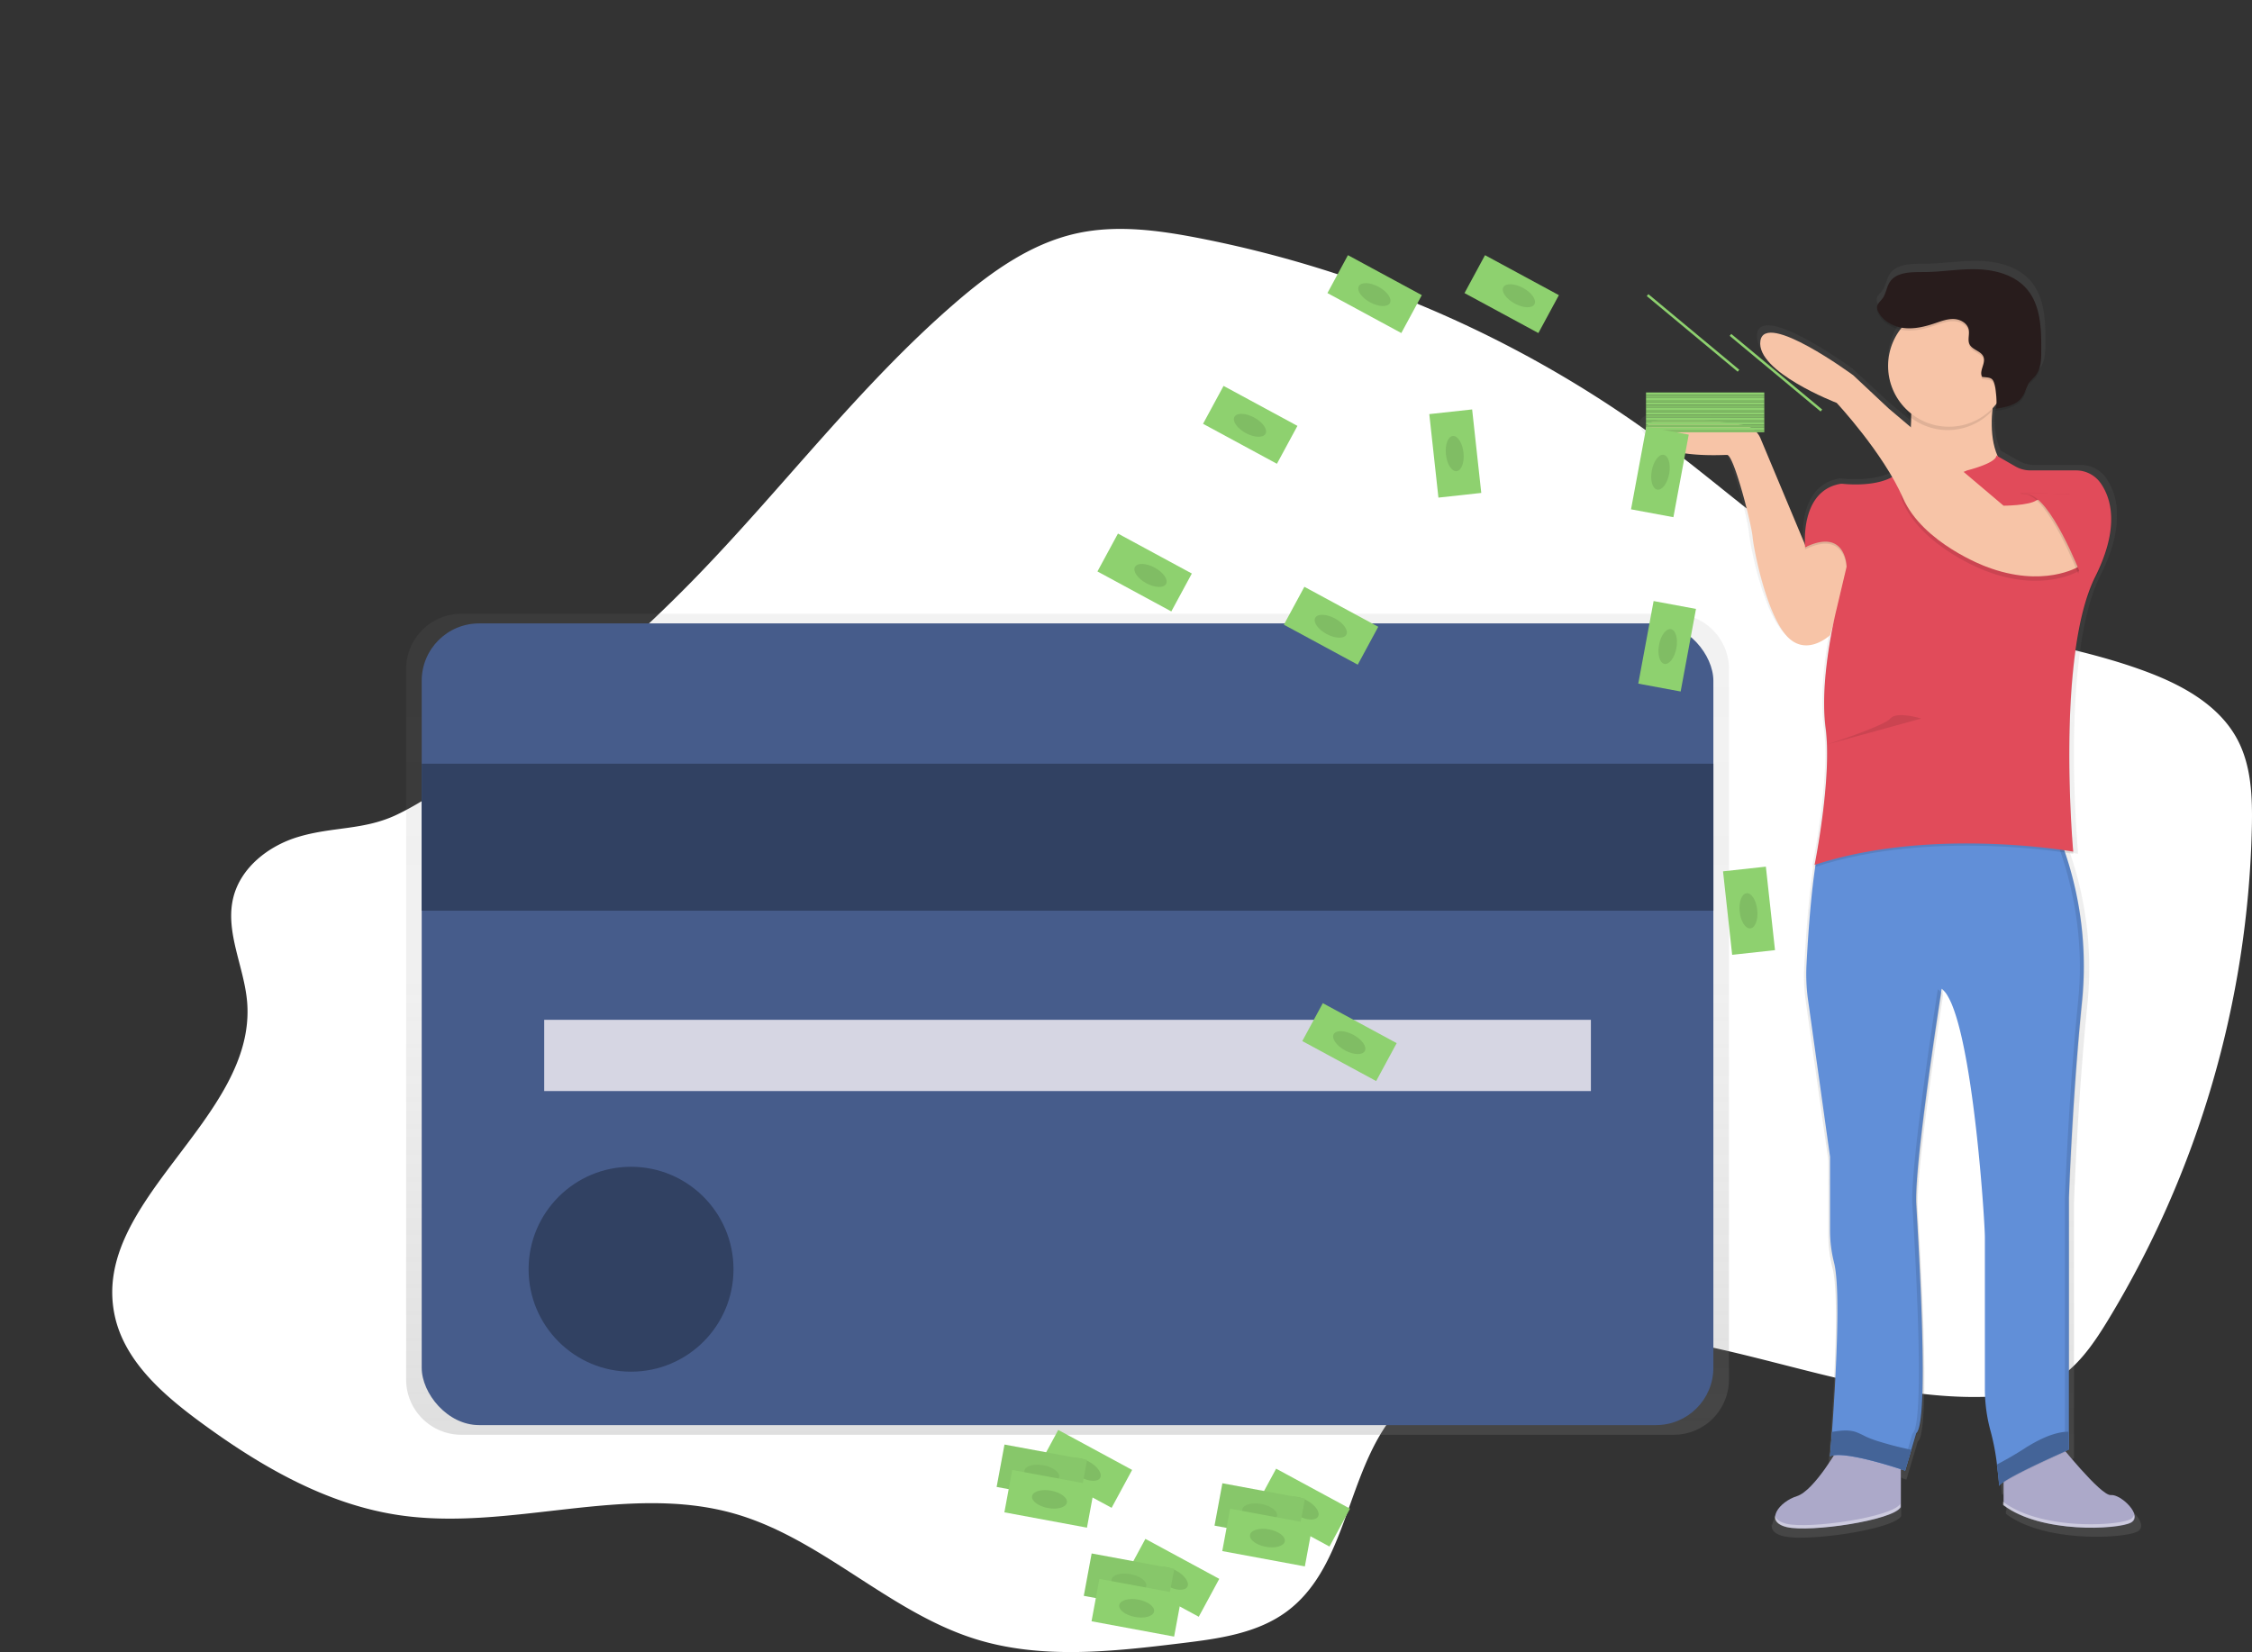 <?xml version="1.0" encoding="UTF-8" standalone="no"?>
<svg
   xmlns:dc="http://purl.org/dc/elements/1.1/"
   xmlns:cc="http://creativecommons.org/ns#"
   xmlns:rdf="http://www.w3.org/1999/02/22-rdf-syntax-ns#"
   xmlns:svg="http://www.w3.org/2000/svg"
   xmlns="http://www.w3.org/2000/svg"
   xmlns:xlink="http://www.w3.org/1999/xlink"
   xmlns:sodipodi="http://sodipodi.sourceforge.net/DTD/sodipodi-0.dtd"
   xmlns:inkscape="http://www.inkscape.org/namespaces/inkscape"
   id="158d9566-b2be-4f0f-bcdd-c9ed3d10c246"
   data-name="Layer 1"
   width="974"
   height="714.52"
   viewBox="0 0 974 714.52"
   version="1.1"
   sodipodi:docname="undraw_make_it_rain.svg"
   inkscape:version="0.92.4 (5da689c313, 2019-01-14)">
  <rect x="0" y="0" width="974" height="714.52" fill="#333333" stroke="none"/>
  <sodipodi:namedview
     pagecolor="#ffffff"
     bordercolor="#666666"
     borderopacity="1"
     objecttolerance="10"
     gridtolerance="10"
     guidetolerance="10"
     inkscape:pageopacity="0"
     inkscape:pageshadow="2"
     inkscape:window-width="2256"
     inkscape:window-height="1425"
     id="namedview329"
     showgrid="false"
     inkscape:zoom="1.8684118"
     inkscape:cx="755.52402"
     inkscape:cy="400.38497"
     inkscape:window-x="-9"
     inkscape:window-y="-9"
     inkscape:window-maximized="1"
     inkscape:current-layer="158d9566-b2be-4f0f-bcdd-c9ed3d10c246" />
  <defs
     id="defs10">
    <linearGradient
       id="0716a939-3e70-42e2-b2a4-62d4623bb7b7"
       x1="574.72"
       y1="713.31"
       x2="574.72"
       y2="358.2"
       gradientUnits="userSpaceOnUse">
      <stop
         offset="0"
         stop-color="gray"
         stop-opacity="0.25"
         id="stop2" />
      <stop
         offset="0.54"
         stop-color="gray"
         stop-opacity="0.12"
         id="stop4" />
      <stop
         offset="1"
         stop-color="gray"
         stop-opacity="0.1"
         id="stop6" />
    </linearGradient>
    <linearGradient
       id="246fdb29-47ea-4475-84d7-0cdffd1436cc"
       x1="2975.38"
       y1="757.78"
       x2="2975.38"
       y2="205.6"
       gradientTransform="matrix(-1, 0, 0, 1, 3906, 0)"
       xlink:href="#0716a939-3e70-42e2-b2a4-62d4623bb7b7" />
  </defs>
  <title
     id="title12">make_it_rain</title>
  <path
     d="M241.9,454.74c-12.81,3.87-24.8,13.24-28,26.24-3.66,14.94,4.78,30,6,45.34,3.94,50.26-67.56,85.72-57.36,135.09,4.05,19.63,20.42,34.07,36.55,46,25.84,19.05,54.51,35.88,86.26,40.63,48.19,7.22,98.54-14,145.38-.59,37.78,10.82,66.69,42.53,104.21,54.23,28.56,8.91,59.33,5.4,89,1.79,16-1.94,32.76-4.18,45.67-13.78,24-17.87,25.51-53.16,41.58-78.45,24.82-39,79.24-46.66,124.87-39.08S926,698.4,972.23,696.88c9.88-.33,20-1.67,28.62-6.52,10.48-5.89,17.56-16.27,23.82-26.54a429.45,429.45,0,0,0,62.27-213.39c.27-12.95-.19-26.46-6.28-37.89-7.7-14.46-23.09-23.11-38.41-28.93-36.79-14-77.43-16.29-113.48-32.08C894,336.3,865.84,309.59,835.56,286.7a496.49,496.49,0,0,0-204.49-91.07c-17.39-3.36-35.44-5.76-52.72-1.88-19.91,4.47-37.07,16.88-52.5,30.24-41.05,35.54-73.95,79.39-111.78,118.34a636.39,636.39,0,0,1-84.92,73.23c-14,10.09-28.88,22.07-44.48,29.53C270.39,451.91,257,450.19,241.9,454.74Z"
     transform="translate(-113 -92.74)"
     fill="#465c8b"
     opacity="0.2"
     id="path14"
     style="opacity:1;fill:#ffffff;fill-opacity:1" />
  <path
     d="M836.89,358.2H312.55a23.89,23.89,0,0,0-23.89,23.89V689.42a23.89,23.89,0,0,0,23.89,23.89H836.89a23.89,23.89,0,0,0,23.89-23.89V382.09A23.89,23.89,0,0,0,836.89,358.2Z"
     transform="translate(-113 -92.74)"
     fill="url(#0716a939-3e70-42e2-b2a4-62d4623bb7b7)"
     id="path88" />
  <rect
     x="182.39"
     y="269.64"
     width="558.65"
     height="346.75"
     rx="24.81"
     ry="24.81"
     fill="#465c8b"
     id="rect90" />
  <rect
     x="182.39"
     y="330.32"
     width="558.65"
     height="63.57"
     fill="#465c8b"
     id="rect92" />
  <rect
     x="182.39"
     y="330.32"
     width="558.65"
     height="63.57"
     opacity="0.3"
     id="rect94" />
  <rect
     x="235.37"
     y="441.09"
     width="452.7"
     height="30.82"
     fill="#d6d6e3"
     id="rect96" />
  <circle
     cx="272.93"
     cy="548.97"
     r="44.31"
     fill="#465c8b"
     id="circle98" />
  <circle
     cx="272.93"
     cy="548.97"
     r="44.31"
     opacity="0.3"
     id="circle100" />
  <path
     d="M822.28,276.88a9.7,9.7,0,0,0,4.27,5.4c9.19,6.07,29.17,4.78,31.57,4.78.51,0,1.18.91,1.92,2.44,3.53,7.28,9,28.62,9.37,33.42.49,5.81,5.89,33,14.73,43.13.27.31.54.6.8.87,8.67,8.71,18.84-.87,18.84-.87l1.46-5.07c-.41,2-.87,4.33-1.33,6.94-.23,1.31-.46,2.7-.68,4.13a158.29,158.29,0,0,0-2.07,24.37,88.41,88.41,0,0,0,.38,8.88c.08.82.17,1.63.28,2.42a84.78,84.78,0,0,1,.66,10.84c-.08,21.52-5.57,48.29-5.57,48.29l.21-.07c-.13.67-.21,1-.21,1l.32-.1q-.23,1.49-.44,3.05c-1.86,13.5-2.93,30.3-3.44,40a80.1,80.1,0,0,0,.68,15.32l9.76,68.71v32a56.5,56.5,0,0,0,1.76,14.38c3.18,12.09.56,54.29-.91,74.31-.41,5.46-.73,9.28-.82,10.38l0,.33.28-.11c0,.23,0,.35,0,.35a5.65,5.65,0,0,1,1.3-.38c-3.87,6-10.88,15.92-16.27,17.59A17.07,17.07,0,0,0,881,749l-.14.19-.2.28a6,6,0,0,0-1.17,3.06,3.38,3.38,0,0,1-.18-.59c-.41,2.23.93,4.27,5.14,5.26a34.6,34.6,0,0,0,7.45.6c14.6,0,40.51-4.49,43.37-9.32V731.82l.47.15,0,.15,1.79.59,4.91-16.48c5.89-4.36,1-82.39,0-100.32-.9-16.34,9.21-81.34,11-92.79l-.24-.29.27-1.67a7.11,7.11,0,0,1,1,.88A13.07,13.07,0,0,1,956,524.3a30.22,30.22,0,0,1,2.17,4.48c9.88,24.64,14.33,95.1,14.33,101.42v66.26a69,69,0,0,0,2.7,19.33,82.91,82.91,0,0,1,2.1,10.06c.21,1.33.39,2.65.56,3.91s.34,2.7.47,3.88c0,.31.07.61.1.89s0,.27,0,.41c.27,2.61.41,4.32.41,4.32a1,1,0,0,1,.2-.39l.05.63a1.35,1.35,0,0,1,.39-.62,9.47,9.47,0,0,1,1.32-1.08v8.42l-.24-.18v1.45c10.18,7.68,26.75,10,39.47,9.91,8.25,0,14.93-1,17.25-2.16,3.32-1.63,1.5-5.43-1.52-8.34-2.34-2.26-5.39-4-7.32-3.78-3.22.35-14.23-12.12-20-18.95l.65-.29.92-.4V613s1.48-43.62,5.89-86.76a153.48,153.48,0,0,0-7.55-64.36l-.14-.41,1.34.21c1.42.22,2.18.35,2.18.35s0-.34-.09-1h.09s-1.72-18.71-1.74-42.21c0-26.64,2.25-59.12,11.56-77.5,5.36-10.58,7.15-19,7-25.64a26.82,26.82,0,0,0-4.79-16.4,13,13,0,0,0-5.51-4.36l-.19-.11h-.1a13.7,13.7,0,0,0-5.06-1H992.79a13.43,13.43,0,0,1-6.64-1.75l-7.87-4.46c-2.62-5.73-3-12.83-2.44-19.49,0-.53.1-1.06.15-1.58l.57-.6c.44-.47.85-1,1.25-1.45a11.15,11.15,0,0,1-.09,1.18c-.1.63-.27,1-.54,1.08,4.3-.56,9.1-1.41,11.74-4.73.11-.13.21-.27.31-.41a21.43,21.43,0,0,0,1.93-4,11.62,11.62,0,0,1,1.47-2.68c.66-.86,1.52-1.56,2.23-2.38l.12-.14c2.53-3,2.67-7.3,2.7-11.22.05-9.52-.23-20-6.6-27.14-5.29-5.94-13.73-8.19-21.74-8.45s-16,1.18-24,1.22c-5.44,0-12-.09-15,4.41-1.47,2.21-1.65,5.1-3.25,7.22-.92,1.22-2.33,2.27-2.41,3.79a3.89,3.89,0,0,0,.52,2l0,.07c1.94,3.82,6.06,6.2,10.36,6.95a25.81,25.81,0,0,0-2,2.76,26.28,26.28,0,0,0-4,14c0,.58,0,1.15.06,1.72A26.43,26.43,0,0,0,938,267.34c-.08.56-.16,1.12-.25,1.67l.18.16q.85.77,1.77,1.46l.22.17c0,.35,0,.7,0,1,0,.58,0,1.17-.06,1.74s0,.92-.06,1.38l-.13-.11-9.77-8.16-15.71-14.54s-39.28-28.59-41.25-15a9.79,9.79,0,0,0,1.87,6.78c7.21,11,32,20.36,32,20.36s14.78,15.63,24.67,32.48c-.35.19-.7.37-1.07.54-8.8,4.09-21.64,2.36-21.64,2.36-14.83,2.31-16.17,18.56-16.09,25.13,0,.31,0,.61,0,.88s0,.33,0,.48L873,279.91l-.06-.14a9.73,9.73,0,0,0-7.36-5.78C852.42,271.78,819.53,267.17,822.28,276.88Zm82.39,449a8.57,8.57,0,0,1,.87-.16l-.09.14Z"
     transform="translate(-113 -92.74)"
     fill="url(#246fdb29-47ea-4475-84d7-0cdffd1436cc)"
     id="path102" />
  <path
     d="M1003,716.43s18.64,23.43,22.95,22.95,14.34,9.08,8.61,12-38.72,4.78-55-7.65V725Z"
     transform="translate(-113 -92.74)"
     fill="#aca9c9"
     id="path104" />
  <path
     d="M908.81,717.86s-11,19.6-18.64,22-14.34,11-4.3,13.39,45.9-2.87,49.24-8.61V719.29Z"
     transform="translate(-113 -92.74)"
     fill="#aca9c9"
     id="path106" />
  <path
     d="M895,525.31l9.5,67.78V624.6a56.48,56.48,0,0,0,1.72,14.18c3.1,11.93.55,53.55-.89,73.3-.47,6.44-.83,10.56-.83,10.56,6.21-2.87,32.51,6.21,32.51,6.21l2.66-9.05,2.12-7.2c5.74-4.3,1-81.27,0-99-.65-12.11,4.75-51.37,8.21-74.9,1-6.65,1.81-12,2.3-15.22.31-2,.48-3.11.48-3.11a10.47,10.47,0,0,1,2.58,3.11,29.93,29.93,0,0,1,2.11,4.42c9.62,24.31,14,93.81,14,100v65.36a68.92,68.92,0,0,0,2.63,19.07,100,100,0,0,1,2.59,13.77c.68,5.19,1,9.37,1,9.37.48-2.87,30.12-15.78,30.12-15.78v-109s1.43-43,5.74-85.58a152.68,152.68,0,0,0-5.5-57.58c-1.19-4.07-2.38-7.52-3.41-10.25-1.75-4.65-3-7.22-3-7.22H904c-1.64.31-3,3.61-4.23,8.62-.8,3.36-1.5,7.48-2.11,12-1.81,13.31-2.85,29.88-3.35,39.46A79.86,79.86,0,0,0,895,525.31Z"
     transform="translate(-113 -92.74)"
     fill="#618fd8"
     id="path108" />
  <g
     opacity="0.1"
     id="g116">
    <path
       d="M1006.09,720V611s1.43-43,5.74-85.58-12-75.06-12-75.06h1.91s16.25,32.51,12,75.06S1008,611,1008,611V720s-29.64,12.91-30.12,15.78c0,0,0-.64-.15-1.74C984.19,729.55,1006.09,720,1006.09,720Z"
       transform="translate(-113 -92.74)"
       id="path110" />
    <path
       d="M907.37,722.34a7.42,7.42,0,0,0-2.63.54l0-.48A17.06,17.06,0,0,1,907.37,722.34Z"
       transform="translate(-113 -92.74)"
       id="path112" />
    <path
       d="M940.12,712.84c5.74-4.3,1-81.27,0-99s11-93.22,11-93.22a8.34,8.34,0,0,1,1.65,1.7c-1.76,11.28-11.6,75.41-10.73,91.52,1,17.69,5.74,94.66,0,99l-4.78,16.25-1.74-.58Z"
       transform="translate(-113 -92.74)"
       id="path114" />
  </g>
  <path
     d="M914.54,332.05l-10,35.38s-10.52,10-19.12,0S871.52,330.62,871,324.88s-8.13-35.38-11-35.38-31.55,1.91-34.9-10c-2.68-9.58,29.34-5,42.16-2.85a9.5,9.5,0,0,1,7.17,5.7l19.66,46.95S904.5,317.23,914.54,332.05Z"
     transform="translate(-113 -92.74)"
     fill="#f7c4a7"
     id="path118" />
  <path
     d="M979.08,249.82s-12.43,34.9,3.35,47.33S926,312.93,926,312.93l9.8-9.32s6.93-27.49,2.15-50.44Z"
     transform="translate(-113 -92.74)"
     fill="#f7c4a7"
     id="path120" />
  <path
     d="M963.78,297.15s12.67-3.11,12.67-6.45l11.23,6.45h28.21s20.56,11.47,3.35,45.9-9.56,119-9.56,119-61.19-11-111.87,5.74c0,0,7.65-37.77,4.78-59.28s4.78-51.63,4.78-51.63l4.3-18.17s-.24-17-17.93-8.37c0,0-2.63-24.62,15.54-27.49,0,0,21,2.87,27.25-7.65C936.53,295.24,950.4,303.37,963.78,297.15Z"
     transform="translate(-113 -92.74)"
     opacity="0.1"
     id="path122" />
  <path
     d="M963.78,296.2s12.67-3.11,12.67-6.45l8.23,4.73a13,13,0,0,0,6.46,1.72h19.73a13,13,0,0,1,10.57,5.38c4.53,6.37,8.59,18.93-2.2,40.52-17.21,34.42-9.56,119-9.56,119s-61.19-11-111.87,5.74c0,0,7.65-37.77,4.78-59.28S907.37,356,907.37,356l4.3-18.17s-.24-17-17.93-8.37c0,0-2.56-23.94,14.79-27.36A4.9,4.9,0,0,1,910,302c3.71.39,21,1.64,26.54-7.73C936.53,294.28,950.4,302.41,963.78,296.2Z"
     transform="translate(-113 -92.74)"
     fill="#e14b5a"
     id="path124" />
  <path
     d="M1012.07,339.7s-15.3,9.56-40.16,0c0,0-27.25-10-35.86-29.64s43.5,3.35,43.5,3.35,11,0,14.34-2.39S1020.67,329.18,1012.07,339.7Z"
     transform="translate(-113 -92.74)"
     opacity="0.1"
     id="path126" />
  <path
     d="M1012.07,337.79s-15.3,9.56-40.16,0c0,0-27.25-10-35.86-29.64S907.37,267,907.37,267s-34.9-13.39-33-26.77,40.16,14.82,40.16,14.82l15.3,14.34,49.72,42.07s11,0,14.34-2.39S1020.67,327.27,1012.07,337.79Z"
     transform="translate(-113 -92.74)"
     fill="#f7c4a7"
     id="path128" />
  <path
     d="M937.49,254.6l41.11-3.35a94.37,94.37,0,0,0-4.29,19.47,26.27,26.27,0,0,1-36.8,1A46.73,46.73,0,0,0,937.49,254.6Z"
     transform="translate(-113 -92.74)"
     opacity="0.1"
     id="path130" />
  <circle
     cx="842.9"
     cy="158.28"
     r="26.29"
     fill="#f7c4a7"
     id="circle132" />
  <path
     d="M970.33,256.73c-1.54-2.54,1.59-5.85.56-8.63-.95-2.56-4.73-3-6-5.39-1-1.93,0-4.3-.4-6.43-.57-2.75-3.53-4.46-6.34-4.6s-5.52.91-8.19,1.81c-4.35,1.47-8.93,2.6-13.49,2.08s-9.11-3-11.14-7.07a4,4,0,0,1-.51-1.94c.08-1.5,1.46-2.53,2.35-3.73,1.56-2.09,1.74-4.94,3.16-7.12,2.9-4.44,9.27-4.33,14.57-4.35,7.8,0,15.56-1.46,23.36-1.2s16,2.47,21.17,8.33c6.2,7.05,6.48,17.37,6.43,26.77,0,3.87-.16,8.08-2.63,11.07-.72.87-1.6,1.59-2.29,2.48-1.5,2-1.9,4.56-3.31,6.59-2.5,3.61-7.38,4.49-11.73,5.07,1.28-.17.22-8.74,0-9.53C975.06,257,974.15,257.08,970.33,256.73Z"
     transform="translate(-113 -92.74)"
     opacity="0.1"
     id="path134" />
  <path
     d="M970.33,255.78c-1.54-2.54,1.59-5.85.56-8.63-.95-2.56-4.73-3-6-5.39-1-1.93,0-4.3-.4-6.43-.57-2.75-3.53-4.46-6.34-4.6s-5.52.91-8.19,1.81c-4.35,1.47-8.93,2.6-13.49,2.08s-9.11-3-11.14-7.07a4,4,0,0,1-.51-1.94c.08-1.5,1.46-2.53,2.35-3.73,1.56-2.09,1.74-4.94,3.16-7.12,2.9-4.44,9.27-4.33,14.57-4.35,7.8,0,15.56-1.46,23.36-1.2s16,2.47,21.17,8.33c6.2,7.05,6.48,17.37,6.43,26.77,0,3.87-.16,8.08-2.63,11.07-.72.87-1.6,1.59-2.29,2.48-1.5,2-1.9,4.56-3.31,6.59-2.5,3.61-7.38,4.49-11.73,5.07,1.28-.17.22-8.74,0-9.53C975.06,256,974.15,256.12,970.33,255.78Z"
     transform="translate(-113 -92.74)"
     fill="#281c1c"
     id="path136" />
  <path
     d="M1011.83,340.9s-12.91-33.47-22.95-34.42,19.12,0,19.12,0l9.56,17.21Z"
     transform="translate(-113 -92.74)"
     opacity="0.1"
     id="path138" />
  <path
     d="M1012.79,340.9s-12.91-33.47-22.95-34.42,19.12,0,19.12,0l9.56,17.21Z"
     transform="translate(-113 -92.74)"
     fill="#e14b5a"
     id="path140" />
  <path
     d="M976.65,726.18c.68,5.19,1,9.37,1,9.37.48-2.87,30.12-15.78,30.12-15.78V712a13.18,13.18,0,0,0-2.26.11c-5.75.77-11.08,3.56-16,6.54A145.93,145.93,0,0,1,976.65,726.18Z"
     transform="translate(-113 -92.74)"
     fill="#618fd8"
     id="path142" />
  <path
     d="M976.65,726.18c.68,5.19,1,9.37,1,9.37.48-2.87,30.12-15.78,30.12-15.78V712a13.18,13.18,0,0,0-2.26.11c-5.75.77-11.08,3.56-16,6.54A145.93,145.93,0,0,1,976.65,726.18Z"
     transform="translate(-113 -92.74)"
     opacity="0.3"
     id="path144" />
  <path
     d="M904.5,722.64c6.21-2.87,32.51,6.21,32.51,6.21l2.66-9.05c-4.59-.93-9.15-2.09-13.63-3.47a45.34,45.34,0,0,1-6.12-2.26,41,41,0,0,0-4.08-1.9c-3.43-1.18-7-.68-10.52-.09C904.86,718.52,904.5,722.64,904.5,722.64Z"
     transform="translate(-113 -92.74)"
     fill="#618fd8"
     id="path146" />
  <path
     d="M904.5,722.64c6.21-2.87,32.51,6.21,32.51,6.21l2.66-9.05c-4.59-.93-9.15-2.09-13.63-3.47a45.34,45.34,0,0,1-6.12-2.26,41,41,0,0,0-4.08-1.9c-3.43-1.18-7-.68-10.52-.09C904.86,718.52,904.5,722.64,904.5,722.64Z"
     transform="translate(-113 -92.74)"
     opacity="0.3"
     id="path148" />
  <path
     d="M1034.3,749.89a2.86,2.86,0,0,0,1.64-1.9,2.81,2.81,0,0,1-1.64,3.33c-5.74,2.87-38.72,4.78-55-7.65v-1.43C995.58,754.67,1028.56,752.76,1034.3,749.89Z"
     transform="translate(-113 -92.74)"
     fill="#fff"
     opacity="0.4"
     id="path150" />
  <path
     d="M885.62,751.8c10,2.39,45.9-2.87,49.24-8.61v1.43c-3.35,5.74-39.2,11-49.24,8.61-4.1-1-5.41-3-5-5.19C880.94,749.66,882.44,751,885.62,751.8Z"
     transform="translate(-113 -92.74)"
     fill="#fff"
     opacity="0.4"
     id="path152" />
  <path
     d="M943.94,403.53s-10.52-3.35-13.39,0-27.4,11.2-27.4,11.2"
     transform="translate(-113 -92.74)"
     opacity="0.1"
     id="path154" />
  <rect
     x="824.9"
     y="271.1"
     width="51.15"
     height="1.08"
     transform="translate(1587.96 450.53) rotate(-180)"
     fill="#8ed16f"
     id="rect156" />
  <rect
     x="824.9"
     y="272.17"
     width="51.15"
     height="1.08"
     transform="translate(1587.96 452.68) rotate(-180)"
     fill="#8ed16f"
     id="rect158" />
  <rect
     x="824.9"
     y="272.17"
     width="51.15"
     height="1.08"
     transform="translate(1587.96 452.68) rotate(-180)"
     opacity="0.1"
     id="rect160" />
  <rect
     x="824.9"
     y="273.25"
     width="51.15"
     height="1.08"
     transform="translate(1587.96 454.84) rotate(-180)"
     fill="#8ed16f"
     id="rect162" />
  <rect
     x="824.9"
     y="274.33"
     width="51.15"
     height="1.08"
     transform="translate(1587.96 456.99) rotate(-180)"
     fill="#8ed16f"
     id="rect164" />
  <rect
     x="824.9"
     y="274.33"
     width="51.15"
     height="1.08"
     transform="translate(1587.96 456.99) rotate(-180)"
     opacity="0.1"
     id="rect166" />
  <rect
     x="824.9"
     y="275.4"
     width="51.15"
     height="1.08"
     transform="translate(1587.96 459.14) rotate(-180)"
     fill="#8ed16f"
     id="rect168" />
  <rect
     x="824.9"
     y="276.48"
     width="51.15"
     height="1.08"
     transform="translate(1587.96 461.29) rotate(-180)"
     fill="#8ed16f"
     id="rect170" />
  <rect
     x="824.9"
     y="276.48"
     width="51.15"
     height="1.08"
     transform="translate(1587.96 461.29) rotate(-180)"
     opacity="0.1"
     id="rect172" />
  <rect
     x="824.9"
     y="277.55"
     width="51.15"
     height="1.08"
     transform="translate(1587.96 463.44) rotate(-180)"
     fill="#8ed16f"
     id="rect174" />
  <rect
     x="824.9"
     y="278.63"
     width="51.15"
     height="1.08"
     transform="translate(1587.96 465.59) rotate(-180)"
     fill="#8ed16f"
     id="rect176" />
  <rect
     x="824.9"
     y="278.63"
     width="51.15"
     height="1.08"
     transform="translate(1587.96 465.59) rotate(-180)"
     opacity="0.1"
     id="rect178" />
  <rect
     x="824.9"
     y="262.49"
     width="51.15"
     height="1.08"
     transform="translate(1587.96 433.32) rotate(-180)"
     fill="#8ed16f"
     id="rect180" />
  <rect
     x="855.5"
     y="253.41"
     width="51.15"
     height="1.08"
     transform="translate(1283.12 919.84) rotate(-140.25)"
     fill="#8ed16f"
     id="rect182" />
  <rect
     x="819.64"
     y="236.2"
     width="51.15"
     height="1.08"
     transform="translate(1230.7 866.47) rotate(-140.25)"
     fill="#8ed16f"
     id="rect184" />
  <rect
     x="824.9"
     y="263.57"
     width="51.15"
     height="1.08"
     transform="translate(1587.96 435.47) rotate(-180)"
     fill="#8ed16f"
     id="rect186" />
  <rect
     x="824.9"
     y="263.57"
     width="51.15"
     height="1.08"
     transform="translate(1587.96 435.47) rotate(-180)"
     opacity="0.1"
     id="rect188" />
  <rect
     x="824.9"
     y="264.64"
     width="51.15"
     height="1.08"
     transform="translate(1587.96 437.63) rotate(-180)"
     fill="#8ed16f"
     id="rect190" />
  <rect
     x="824.9"
     y="265.72"
     width="51.15"
     height="1.08"
     transform="translate(1587.96 439.78) rotate(-180)"
     fill="#8ed16f"
     id="rect192" />
  <rect
     x="824.9"
     y="265.72"
     width="51.15"
     height="1.08"
     transform="translate(1587.96 439.78) rotate(-180)"
     opacity="0.1"
     id="rect194" />
  <rect
     x="824.9"
     y="266.8"
     width="51.15"
     height="1.08"
     transform="translate(1587.96 441.93) rotate(-180)"
     fill="#8ed16f"
     id="rect196" />
  <rect
     x="824.9"
     y="267.87"
     width="51.15"
     height="1.08"
     transform="translate(1587.96 444.08) rotate(-180)"
     fill="#8ed16f"
     id="rect198" />
  <rect
     x="824.9"
     y="267.87"
     width="51.15"
     height="1.08"
     transform="translate(1587.96 444.08) rotate(-180)"
     opacity="0.1"
     id="rect200" />
  <rect
     x="824.9"
     y="268.95"
     width="51.15"
     height="1.08"
     transform="translate(1587.96 446.23) rotate(-180)"
     fill="#8ed16f"
     id="rect202" />
  <rect
     x="824.9"
     y="270.02"
     width="51.15"
     height="1.08"
     transform="translate(1587.96 448.38) rotate(-180)"
     fill="#8ed16f"
     id="rect204" />
  <rect
     x="824.9"
     y="270.02"
     width="51.15"
     height="1.08"
     transform="translate(1587.96 448.38) rotate(-180)"
     opacity="0.1"
     id="rect206" />
  <rect
     x="821.56"
     y="278.75"
     width="18.64"
     height="36.33"
     transform="translate(1480.61 647.76) rotate(-169.48)"
     fill="#8ed16f"
     id="rect208" />
  <ellipse
     cx="831.11"
     cy="296.96"
     rx="7.65"
     ry="3.82"
     transform="translate(274.45 967.17) rotate(-79.48)"
     fill="#8ed16f"
     id="ellipse210" />
  <ellipse
     cx="831.11"
     cy="296.96"
     rx="7.65"
     ry="3.82"
     transform="translate(274.45 967.17) rotate(-79.48)"
     opacity="0.1"
     id="ellipse212" />
  <rect
     x="824.7"
     y="354.13"
     width="18.64"
     height="36.33"
     transform="translate(1473.07 797.84) rotate(-169.48)"
     fill="#8ed16f"
     id="rect214" />
  <ellipse
     cx="834.25"
     cy="372.34"
     rx="7.65"
     ry="3.82"
     transform="translate(202.89 1031.88) rotate(-79.48)"
     fill="#8ed16f"
     id="ellipse216" />
  <ellipse
     cx="834.25"
     cy="372.34"
     rx="7.65"
     ry="3.82"
     transform="translate(202.89 1031.88) rotate(-79.48)"
     opacity="0.1"
     id="ellipse218" />
  <rect
     x="757.49"
     y="201.78"
     width="18.64"
     height="36.33"
     transform="translate(95.43 696.93) rotate(-61.58)"
     fill="#8ed16f"
     id="rect220" />
  <ellipse
     cx="766.7"
     cy="220.15"
     rx="3.82"
     ry="7.65"
     transform="matrix(0.48, -0.88, 0.88, 0.48, 95.18, 696.94)"
     fill="#8ed16f"
     id="ellipse222" />
  <ellipse
     cx="766.7"
     cy="220.15"
     rx="3.82"
     ry="7.65"
     transform="matrix(0.48, -0.88, 0.88, 0.48, 95.18, 696.94)"
     opacity="0.1"
     id="ellipse224" />
  <rect
     x="687.34"
     y="525.31"
     width="18.64"
     height="36.33"
     transform="translate(-225.88 804.78) rotate(-61.58)"
     fill="#8ed16f"
     id="rect226" />
  <ellipse
     cx="696.55"
     cy="543.69"
     rx="3.82"
     ry="7.65"
     transform="translate(-226.12 804.8) rotate(-61.58)"
     fill="#8ed16f"
     id="ellipse228" />
  <ellipse
     cx="696.55"
     cy="543.69"
     rx="3.82"
     ry="7.65"
     transform="translate(-226.12 804.8) rotate(-61.58)"
     opacity="0.1"
     id="ellipse230" />
  <rect
     x="644.41"
     y="258.32"
     width="18.64"
     height="36.33"
     transform="translate(-13.56 627.11) rotate(-61.58)"
     fill="#8ed16f"
     id="rect232" />
  <ellipse
     cx="653.62"
     cy="276.69"
     rx="3.82"
     ry="7.65"
     transform="translate(-13.8 627.12) rotate(-61.58)"
     fill="#8ed16f"
     id="ellipse234" />
  <ellipse
     cx="653.62"
     cy="276.69"
     rx="3.82"
     ry="7.65"
     transform="translate(-13.8 627.12) rotate(-61.58)"
     opacity="0.1"
     id="ellipse236" />
  <rect
     x="698.21"
     y="201.78"
     width="18.64"
     height="36.33"
     transform="translate(64.36 644.79) rotate(-61.58)"
     fill="#8ed16f"
     id="rect238" />
  <ellipse
     cx="707.42"
     cy="220.15"
     rx="3.82"
     ry="7.65"
     transform="translate(64.12 644.8) rotate(-61.58)"
     fill="#8ed16f"
     id="ellipse240" />
  <ellipse
     cx="707.42"
     cy="220.15"
     rx="3.82"
     ry="7.65"
     transform="translate(64.12 644.8) rotate(-61.58)"
     opacity="0.1"
     id="ellipse242" />
  <rect
     x="733.11"
     y="270.67"
     width="18.64"
     height="36.33"
     transform="translate(-140.01 -10.27) rotate(-6.24)"
     fill="#8ed16f"
     id="rect244" />
  <ellipse
     cx="742.19"
     cy="288.87"
     rx="3.82"
     ry="7.65"
     transform="translate(-140.02 -10.3) rotate(-6.24)"
     fill="#8ed16f"
     id="ellipse246" />
  <ellipse
     cx="742.19"
     cy="288.87"
     rx="3.82"
     ry="7.65"
     transform="translate(-140.02 -10.3) rotate(-6.24)"
     opacity="0.1"
     id="ellipse248" />
  <rect
     x="860.17"
     y="468.42"
     width="18.64"
     height="36.33"
     transform="translate(-160.77 4.72) rotate(-6.24)"
     fill="#8ed16f"
     id="rect250" />
  <ellipse
     cx="869.25"
     cy="486.61"
     rx="3.82"
     ry="7.65"
     transform="translate(-160.77 4.7) rotate(-6.24)"
     fill="#8ed16f"
     id="ellipse252" />
  <ellipse
     cx="869.25"
     cy="486.61"
     rx="3.82"
     ry="7.65"
     transform="translate(-160.77 4.7) rotate(-6.24)"
     opacity="0.1"
     id="ellipse254" />
  <rect
     x="679.37"
     y="345.22"
     width="18.64"
     height="36.33"
     transform="translate(-71.67 703.39) rotate(-61.58)"
     fill="#8ed16f"
     id="rect256" />
  <ellipse
     cx="688.57"
     cy="363.6"
     rx="3.82"
     ry="7.65"
     transform="translate(-71.92 703.4) rotate(-61.58)"
     fill="#8ed16f"
     id="ellipse258" />
  <ellipse
     cx="688.57"
     cy="363.6"
     rx="3.82"
     ry="7.65"
     transform="translate(-71.92 703.4) rotate(-61.58)"
     opacity="0.1"
     id="ellipse260" />
  <rect
     x="598.74"
     y="322.19"
     width="18.64"
     height="36.33"
     transform="translate(-93.67 620.41) rotate(-61.58)"
     fill="#8ed16f"
     id="rect262" />
  <ellipse
     cx="607.95"
     cy="340.56"
     rx="3.82"
     ry="7.65"
     transform="matrix(0.48, -0.88, 0.88, 0.48, -93.91, 620.42)"
     fill="#8ed16f"
     id="ellipse264" />
  <ellipse
     cx="607.95"
     cy="340.56"
     rx="3.82"
     ry="7.65"
     transform="matrix(0.48, -0.88, 0.88, 0.48, -93.91, 620.42)"
     opacity="0.1"
     id="ellipse266" />
  <rect
     x="572.92"
     y="709.89"
     width="18.64"
     height="36.33"
     transform="translate(-448.18 800.89) rotate(-61.58)"
     fill="#8ed16f"
     id="rect268" />
  <ellipse
     cx="582.13"
     cy="728.27"
     rx="3.82"
     ry="7.65"
     transform="translate(-448.43 800.9) rotate(-61.58)"
     fill="#8ed16f"
     id="ellipse270" />
  <ellipse
     cx="582.13"
     cy="728.27"
     rx="3.82"
     ry="7.65"
     transform="translate(-448.43 800.9) rotate(-61.58)"
     opacity="0.1"
     id="ellipse272" />
  <rect
     x="554.27"
     y="711.81"
     width="18.64"
     height="36.33"
     transform="translate(-369.92 1058.26) rotate(-79.49)"
     fill="#8ed16f"
     id="rect274" />
  <rect
     x="554.27"
     y="711.81"
     width="18.64"
     height="36.33"
     transform="translate(-369.92 1058.26) rotate(-79.49)"
     opacity="0.05"
     id="rect276" />
  <ellipse
     cx="563.55"
     cy="730.21"
     rx="3.82"
     ry="7.65"
     transform="translate(-370.18 1058.41) rotate(-79.49)"
     fill="#8ed16f"
     id="ellipse278" />
  <ellipse
     cx="563.55"
     cy="730.21"
     rx="3.82"
     ry="7.65"
     transform="translate(-370.18 1058.41) rotate(-79.49)"
     opacity="0.1"
     id="ellipse280" />
  <rect
     x="557.62"
     y="722.8"
     width="18.64"
     height="36.33"
     transform="translate(-377.99 1070.54) rotate(-79.49)"
     fill="#8ed16f"
     id="rect282" />
  <ellipse
     cx="566.9"
     cy="741.2"
     rx="3.82"
     ry="7.65"
     transform="translate(-378.26 1070.69) rotate(-79.49)"
     fill="#8ed16f"
     id="ellipse284" />
  <ellipse
     cx="566.9"
     cy="741.2"
     rx="3.82"
     ry="7.65"
     transform="translate(-378.26 1070.69) rotate(-79.49)"
     opacity="0.1"
     id="ellipse286" />
  <rect
     x="610.61"
     y="757.01"
     width="18.64"
     height="36.33"
     transform="translate(-469.87 858.73) rotate(-61.58)"
     fill="#8ed16f"
     id="rect288" />
  <ellipse
     cx="619.82"
     cy="775.39"
     rx="3.82"
     ry="7.65"
     transform="translate(-470.11 858.74) rotate(-61.58)"
     fill="#8ed16f"
     id="ellipse290" />
  <ellipse
     cx="619.82"
     cy="775.39"
     rx="3.82"
     ry="7.65"
     transform="translate(-470.11 858.74) rotate(-61.58)"
     opacity="0.1"
     id="ellipse292" />
  <rect
     x="591.97"
     y="758.92"
     width="18.64"
     height="36.33"
     transform="translate(-385.42 1133.84) rotate(-79.49)"
     fill="#8ed16f"
     id="rect294" />
  <rect
     x="591.97"
     y="758.92"
     width="18.64"
     height="36.33"
     transform="translate(-385.42 1133.84) rotate(-79.49)"
     opacity="0.05"
     id="rect296" />
  <ellipse
     cx="601.25"
     cy="777.32"
     rx="3.82"
     ry="7.65"
     transform="translate(-385.69 1133.99) rotate(-79.49)"
     fill="#8ed16f"
     id="ellipse298" />
  <ellipse
     cx="601.25"
     cy="777.32"
     rx="3.82"
     ry="7.65"
     transform="translate(-385.69 1133.99) rotate(-79.49)"
     opacity="0.1"
     id="ellipse300" />
  <rect
     x="595.31"
     y="769.92"
     width="18.64"
     height="36.33"
     transform="translate(-393.5 1146.12) rotate(-79.49)"
     fill="#8ed16f"
     id="rect302" />
  <ellipse
     cx="604.59"
     cy="788.32"
     rx="3.82"
     ry="7.65"
     transform="translate(-393.76 1146.27) rotate(-79.49)"
     fill="#8ed16f"
     id="ellipse304" />
  <ellipse
     cx="604.59"
     cy="788.32"
     rx="3.82"
     ry="7.65"
     transform="translate(-393.76 1146.27) rotate(-79.49)"
     opacity="0.1"
     id="ellipse306" />
  <rect
     x="667.15"
     y="726.65"
     width="18.64"
     height="36.33"
     transform="translate(-413.53 892.54) rotate(-61.58)"
     fill="#8ed16f"
     id="rect308" />
  <ellipse
     cx="676.36"
     cy="745.02"
     rx="3.82"
     ry="7.65"
     transform="translate(-413.78 892.55) rotate(-61.58)"
     fill="#8ed16f"
     id="ellipse310" />
  <ellipse
     cx="676.36"
     cy="745.02"
     rx="3.82"
     ry="7.65"
     transform="translate(-413.78 892.55) rotate(-61.58)"
     opacity="0.1"
     id="ellipse312" />
  <rect
     x="648.51"
     y="728.56"
     width="18.64"
     height="36.33"
     transform="translate(-309.34 1164.61) rotate(-79.49)"
     fill="#8ed16f"
     id="rect314" />
  <rect
     x="648.51"
     y="728.56"
     width="18.64"
     height="36.33"
     transform="translate(-309.34 1164.61) rotate(-79.49)"
     opacity="0.05"
     id="rect316" />
  <ellipse
     cx="657.79"
     cy="746.96"
     rx="3.82"
     ry="7.65"
     transform="translate(-309.61 1164.76) rotate(-79.49)"
     fill="#8ed16f"
     id="ellipse318" />
  <ellipse
     cx="657.79"
     cy="746.96"
     rx="3.82"
     ry="7.65"
     transform="translate(-309.61 1164.76) rotate(-79.49)"
     opacity="0.1"
     id="ellipse320" />
  <rect
     x="651.85"
     y="739.55"
     width="18.64"
     height="36.33"
     transform="translate(-317.41 1176.89) rotate(-79.49)"
     fill="#8ed16f"
     id="rect322" />
  <ellipse
     cx="661.13"
     cy="757.96"
     rx="3.82"
     ry="7.65"
     transform="translate(-317.68 1177.04) rotate(-79.49)"
     fill="#8ed16f"
     id="ellipse324" />
  <ellipse
     cx="661.13"
     cy="757.96"
     rx="3.82"
     ry="7.65"
     transform="translate(-317.68 1177.04) rotate(-79.49)"
     opacity="0.1"
     id="ellipse326" />
</svg>
